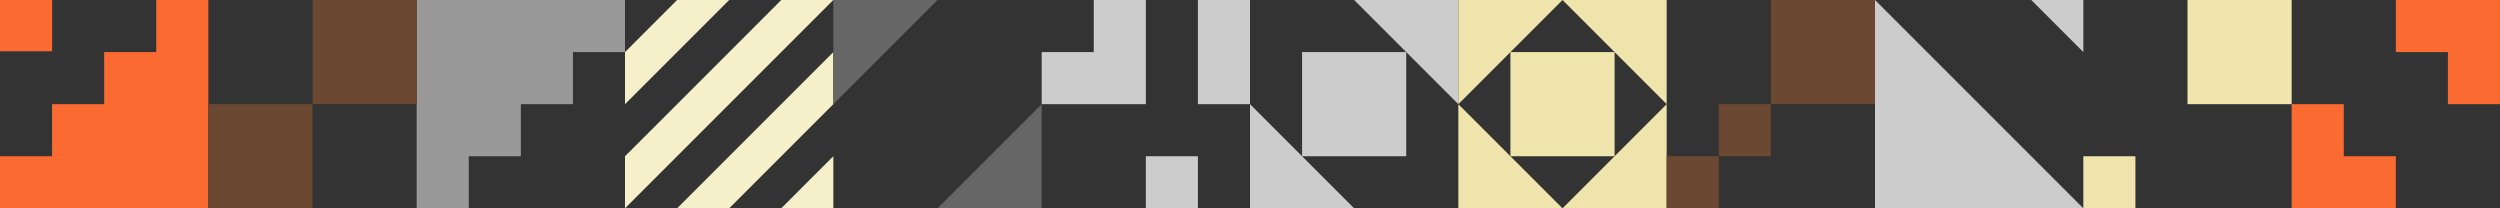 <?xml version="1.0" encoding="utf-8"?>
<!-- Generator: Adobe Illustrator 23.0.0, SVG Export Plug-In . SVG Version: 6.00 Build 0)  -->
<svg version="1.1" id="Warstwa_1" xmlns="http://www.w3.org/2000/svg" xmlns:xlink="http://www.w3.org/1999/xlink" x="0px" y="0px"
	 viewBox="0 0 1536 128" style="enable-background:new 0 0 1536 128;" xml:space="preserve">
<rect x="0" y="0" width="1536" height="128" fill="#333333" stroke="none"/>
<style type="text/css">
	.st0{fill:#F6F0CA;}
	.st1{fill:#CCCCCC;}
	.st2{fill:#999999;}
	.st3{fill:#666666;}
	.st4{fill:#FB6B31;}
	.st5{fill:#EFE4AC;}
	.st6{fill:#6B4832;}
</style>
<title>bg-glowna4</title>
<g>
	<path class="st0" d="M448,0h-32l-32,32v32L448,0z"/>
	<path class="st0" d="M512,0h-32c-0.2,0.3-96,96-96,96v32L512,0z"/>
	<path class="st0" d="M416,128h32l64-64V32L416,128z"/>
	<path class="st0" d="M480,128h32l0,0V96C511.8,96.1,480.1,127.9,480,128z"/>
</g>
<g>
	<path class="st1" d="M1280,32V0l0,0h-32C1248.1,0.1,1279.9,31.9,1280,32z"/>
	<polygon class="st1" points="1280,128 1152,128 1152,0 	"/>
</g>
<polygon class="st2" points="352,0 256,0 256,96 256,128 288,128 288,96 320,96 320,64 352,64 352,32 384,32 384,0 "/>
<g>
	<polygon class="st3" points="576,128 640,128 640,64 	"/>
	<polygon class="st3" points="576,0 512,0 512,64 	"/>
</g>
<g>
	<polygon class="st4" points="1440,64 1440,96 1472,96 1472,128 1440,128 1408,128 1408,96 1408,64 	"/>
	<polygon class="st4" points="1504,0 1536,0 1536,32 1536,64 1504,64 1504,32 1472,32 1472,0 	"/>
</g>
<g>
	<polygon class="st1" points="768,64 768,128 832,128 	"/>
	<polygon class="st1" points="896,64 896,0 832,0 	"/>
	<rect x="800" y="32" class="st1" width="64" height="64"/>
</g>
<g>
	<polygon class="st5" points="960,0 1024,0 1024,64 	"/>
	<polygon class="st5" points="896,64 896,0 960,0 	"/>
	<polygon class="st5" points="960,128 896,128 896,64 	"/>
	<polygon class="st5" points="1024,64 1024,128 960,128 	"/>
	<rect x="928" y="32" class="st5" width="64" height="64"/>
</g>
<g>
	<rect x="1280" y="96" class="st5" width="32" height="32"/>
	<rect x="1344" class="st5" width="64" height="64"/>
</g>
<g>
	<rect x="1024" y="96" class="st6" width="32" height="32"/>
	<rect x="1056" y="64" class="st6" width="32" height="32"/>
	<rect x="1088" class="st6" width="64" height="64"/>
</g>
<g>
	<polygon class="st4" points="32,128 128,128 128,32 128,0 96,0 96,32 64,32 64,64 32,64 32,96 0,96 0,128 	"/>
	<rect class="st4" width="32" height="31.5"/>
</g>
<g>
	<polygon class="st1" points="704,0 672,0 672,32 640,32 640,64 704,64 	"/>
	<rect x="736" class="st1" width="32" height="64"/>
	<rect x="704" y="96" class="st1" width="32" height="32"/>
</g>
<g>
	<rect x="128" y="64" class="st6" width="64" height="64"/>
	<rect x="192" class="st6" width="64" height="64"/>
</g>
</svg>
